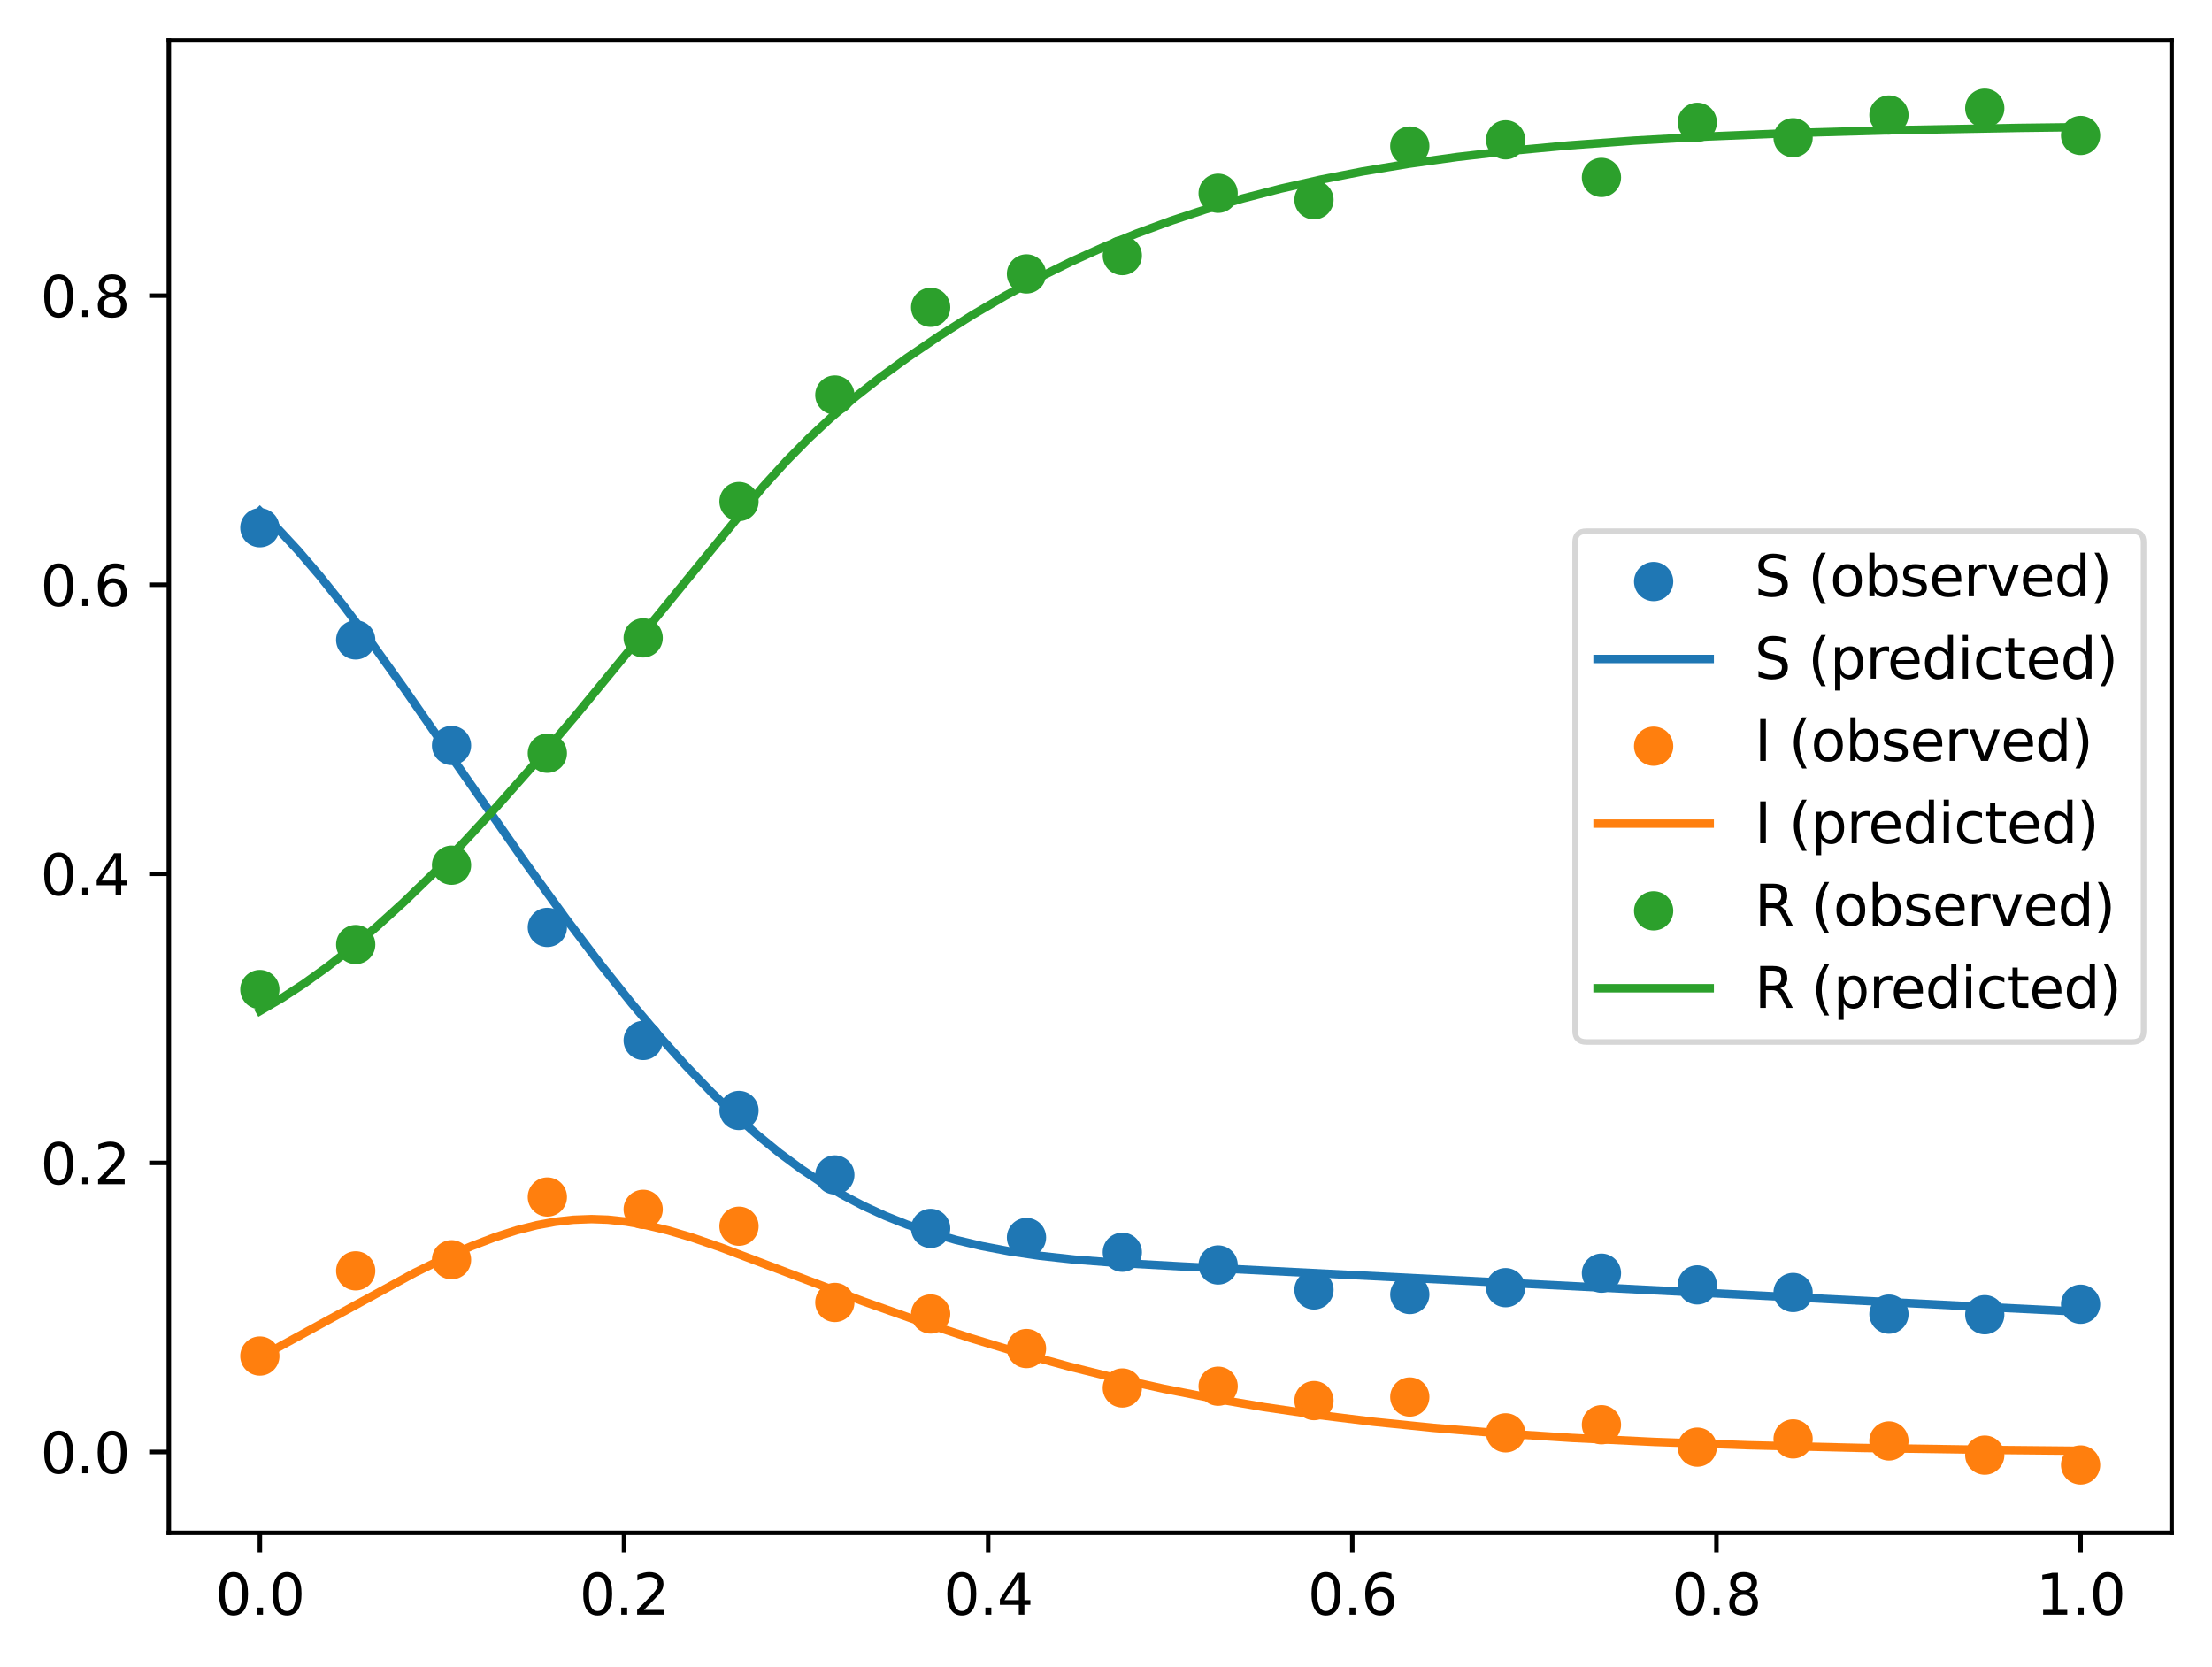 <?xml version="1.0" encoding="utf-8" standalone="no"?>
<!DOCTYPE svg PUBLIC "-//W3C//DTD SVG 1.1//EN"
  "http://www.w3.org/Graphics/SVG/1.1/DTD/svg11.dtd">
<svg xmlns:xlink="http://www.w3.org/1999/xlink" width="394.423pt" height="297.19pt" viewBox="0 0 394.423 297.19" xmlns="http://www.w3.org/2000/svg" version="1.1">
 <defs>
  <style type="text/css">*{stroke-linejoin: round; stroke-linecap: butt}</style>
 </defs>
 <g id="figure_1">
  <g id="patch_1">
   <path d="M 0 297.19 
L 394.423 297.19 
L 394.423 0 
L 0 0 
z
" style="fill: #ffffff"/>
  </g>
  <g id="axes_1">
   <g id="patch_2">
    <path d="M 30.103 273.312 
L 387.223 273.312 
L 387.223 7.2 
L 30.103 7.2 
z
" style="fill: #ffffff"/>
   </g>
   <g id="PathCollection_1">
    <defs>
     <path id="mb58a5ef5f8" d="M 0 3 
C 0.796 3 1.559 2.684 2.121 2.121 
C 2.684 1.559 3 0.796 3 0 
C 3 -0.796 2.684 -1.559 2.121 -2.121 
C 1.559 -2.684 0.796 -3 0 -3 
C -0.796 -3 -1.559 -2.684 -2.121 -2.121 
C -2.684 -1.559 -3 -0.796 -3 0 
C -3 0.796 -2.684 1.559 -2.121 2.121 
C -1.559 2.684 -0.796 3 0 3 
z
" style="stroke: #1f77b4"/>
    </defs>
    <g clip-path="url(#p9990502396)">
     <use xlink:href="#mb58a5ef5f8" x="46.336" y="94.101" style="fill: #1f77b4; stroke: #1f77b4"/>
     <use xlink:href="#mb58a5ef5f8" x="63.423" y="114.104" style="fill: #1f77b4; stroke: #1f77b4"/>
     <use xlink:href="#mb58a5ef5f8" x="80.51" y="132.926" style="fill: #1f77b4; stroke: #1f77b4"/>
     <use xlink:href="#mb58a5ef5f8" x="97.597" y="165.36" style="fill: #1f77b4; stroke: #1f77b4"/>
     <use xlink:href="#mb58a5ef5f8" x="114.684" y="185.513" style="fill: #1f77b4; stroke: #1f77b4"/>
     <use xlink:href="#mb58a5ef5f8" x="131.771" y="198.008" style="fill: #1f77b4; stroke: #1f77b4"/>
     <use xlink:href="#mb58a5ef5f8" x="148.858" y="209.494" style="fill: #1f77b4; stroke: #1f77b4"/>
     <use xlink:href="#mb58a5ef5f8" x="165.945" y="219.031" style="fill: #1f77b4; stroke: #1f77b4"/>
     <use xlink:href="#mb58a5ef5f8" x="183.033" y="220.651" style="fill: #1f77b4; stroke: #1f77b4"/>
     <use xlink:href="#mb58a5ef5f8" x="200.12" y="223.286" style="fill: #1f77b4; stroke: #1f77b4"/>
     <use xlink:href="#mb58a5ef5f8" x="217.207" y="225.556" style="fill: #1f77b4; stroke: #1f77b4"/>
     <use xlink:href="#mb58a5ef5f8" x="234.294" y="230.004" style="fill: #1f77b4; stroke: #1f77b4"/>
     <use xlink:href="#mb58a5ef5f8" x="251.381" y="230.821" style="fill: #1f77b4; stroke: #1f77b4"/>
     <use xlink:href="#mb58a5ef5f8" x="268.468" y="229.602" style="fill: #1f77b4; stroke: #1f77b4"/>
     <use xlink:href="#mb58a5ef5f8" x="285.555" y="227.019" style="fill: #1f77b4; stroke: #1f77b4"/>
     <use xlink:href="#mb58a5ef5f8" x="302.642" y="229.109" style="fill: #1f77b4; stroke: #1f77b4"/>
     <use xlink:href="#mb58a5ef5f8" x="319.729" y="230.462" style="fill: #1f77b4; stroke: #1f77b4"/>
     <use xlink:href="#mb58a5ef5f8" x="336.816" y="234.32" style="fill: #1f77b4; stroke: #1f77b4"/>
     <use xlink:href="#mb58a5ef5f8" x="353.903" y="234.422" style="fill: #1f77b4; stroke: #1f77b4"/>
     <use xlink:href="#mb58a5ef5f8" x="370.99" y="232.556" style="fill: #1f77b4; stroke: #1f77b4"/>
    </g>
   </g>
   <g id="PathCollection_2">
    <defs>
     <path id="m271d9d4bf7" d="M 0 3 
C 0.796 3 1.559 2.684 2.121 2.121 
C 2.684 1.559 3 0.796 3 0 
C 3 -0.796 2.684 -1.559 2.121 -2.121 
C 1.559 -2.684 0.796 -3 0 -3 
C -0.796 -3 -1.559 -2.684 -2.121 -2.121 
C -2.684 -1.559 -3 -0.796 -3 0 
C -3 0.796 -2.684 1.559 -2.121 2.121 
C -1.559 2.684 -0.796 3 0 3 
z
" style="stroke: #ff7f0e"/>
    </defs>
    <g clip-path="url(#p9990502396)">
     <use xlink:href="#m271d9d4bf7" x="46.336" y="241.79" style="fill: #ff7f0e; stroke: #ff7f0e"/>
     <use xlink:href="#m271d9d4bf7" x="63.423" y="226.599" style="fill: #ff7f0e; stroke: #ff7f0e"/>
     <use xlink:href="#m271d9d4bf7" x="80.51" y="224.622" style="fill: #ff7f0e; stroke: #ff7f0e"/>
     <use xlink:href="#m271d9d4bf7" x="97.597" y="213.432" style="fill: #ff7f0e; stroke: #ff7f0e"/>
     <use xlink:href="#m271d9d4bf7" x="114.684" y="215.63" style="fill: #ff7f0e; stroke: #ff7f0e"/>
     <use xlink:href="#m271d9d4bf7" x="131.771" y="218.639" style="fill: #ff7f0e; stroke: #ff7f0e"/>
     <use xlink:href="#m271d9d4bf7" x="148.858" y="232.237" style="fill: #ff7f0e; stroke: #ff7f0e"/>
     <use xlink:href="#m271d9d4bf7" x="165.945" y="234.294" style="fill: #ff7f0e; stroke: #ff7f0e"/>
     <use xlink:href="#m271d9d4bf7" x="183.033" y="240.456" style="fill: #ff7f0e; stroke: #ff7f0e"/>
     <use xlink:href="#m271d9d4bf7" x="200.12" y="247.489" style="fill: #ff7f0e; stroke: #ff7f0e"/>
     <use xlink:href="#m271d9d4bf7" x="217.207" y="247.172" style="fill: #ff7f0e; stroke: #ff7f0e"/>
     <use xlink:href="#m271d9d4bf7" x="234.294" y="249.737" style="fill: #ff7f0e; stroke: #ff7f0e"/>
     <use xlink:href="#m271d9d4bf7" x="251.381" y="249.096" style="fill: #ff7f0e; stroke: #ff7f0e"/>
     <use xlink:href="#m271d9d4bf7" x="268.468" y="255.484" style="fill: #ff7f0e; stroke: #ff7f0e"/>
     <use xlink:href="#m271d9d4bf7" x="285.555" y="254.04" style="fill: #ff7f0e; stroke: #ff7f0e"/>
     <use xlink:href="#m271d9d4bf7" x="302.642" y="258.038" style="fill: #ff7f0e; stroke: #ff7f0e"/>
     <use xlink:href="#m271d9d4bf7" x="319.729" y="256.568" style="fill: #ff7f0e; stroke: #ff7f0e"/>
     <use xlink:href="#m271d9d4bf7" x="336.816" y="256.931" style="fill: #ff7f0e; stroke: #ff7f0e"/>
     <use xlink:href="#m271d9d4bf7" x="353.903" y="259.461" style="fill: #ff7f0e; stroke: #ff7f0e"/>
     <use xlink:href="#m271d9d4bf7" x="370.99" y="261.216" style="fill: #ff7f0e; stroke: #ff7f0e"/>
    </g>
   </g>
   <g id="PathCollection_3">
    <defs>
     <path id="m3d29467f10" d="M 0 3 
C 0.796 3 1.559 2.684 2.121 2.121 
C 2.684 1.559 3 0.796 3 0 
C 3 -0.796 2.684 -1.559 2.121 -2.121 
C 1.559 -2.684 0.796 -3 0 -3 
C -0.796 -3 -1.559 -2.684 -2.121 -2.121 
C -2.684 -1.559 -3 -0.796 -3 0 
C -3 0.796 -2.684 1.559 -2.121 2.121 
C -1.559 2.684 -0.796 3 0 3 
z
" style="stroke: #2ca02c"/>
    </defs>
    <g clip-path="url(#p9990502396)">
     <use xlink:href="#m3d29467f10" x="46.336" y="176.444" style="fill: #2ca02c; stroke: #2ca02c"/>
     <use xlink:href="#m3d29467f10" x="63.423" y="168.42" style="fill: #2ca02c; stroke: #2ca02c"/>
     <use xlink:href="#m3d29467f10" x="80.51" y="154.27" style="fill: #2ca02c; stroke: #2ca02c"/>
     <use xlink:href="#m3d29467f10" x="97.597" y="134.313" style="fill: #2ca02c; stroke: #2ca02c"/>
     <use xlink:href="#m3d29467f10" x="114.684" y="113.742" style="fill: #2ca02c; stroke: #2ca02c"/>
     <use xlink:href="#m3d29467f10" x="131.771" y="89.425" style="fill: #2ca02c; stroke: #2ca02c"/>
     <use xlink:href="#m3d29467f10" x="148.858" y="70.435" style="fill: #2ca02c; stroke: #2ca02c"/>
     <use xlink:href="#m3d29467f10" x="165.945" y="54.798" style="fill: #2ca02c; stroke: #2ca02c"/>
     <use xlink:href="#m3d29467f10" x="183.033" y="48.843" style="fill: #2ca02c; stroke: #2ca02c"/>
     <use xlink:href="#m3d29467f10" x="200.12" y="45.577" style="fill: #2ca02c; stroke: #2ca02c"/>
     <use xlink:href="#m3d29467f10" x="217.207" y="34.461" style="fill: #2ca02c; stroke: #2ca02c"/>
     <use xlink:href="#m3d29467f10" x="234.294" y="35.632" style="fill: #2ca02c; stroke: #2ca02c"/>
     <use xlink:href="#m3d29467f10" x="251.381" y="26.044" style="fill: #2ca02c; stroke: #2ca02c"/>
     <use xlink:href="#m3d29467f10" x="268.468" y="24.934" style="fill: #2ca02c; stroke: #2ca02c"/>
     <use xlink:href="#m3d29467f10" x="285.555" y="31.639" style="fill: #2ca02c; stroke: #2ca02c"/>
     <use xlink:href="#m3d29467f10" x="302.642" y="21.808" style="fill: #2ca02c; stroke: #2ca02c"/>
     <use xlink:href="#m3d29467f10" x="319.729" y="24.56" style="fill: #2ca02c; stroke: #2ca02c"/>
     <use xlink:href="#m3d29467f10" x="336.816" y="20.51" style="fill: #2ca02c; stroke: #2ca02c"/>
     <use xlink:href="#m3d29467f10" x="353.903" y="19.296" style="fill: #2ca02c; stroke: #2ca02c"/>
     <use xlink:href="#m3d29467f10" x="370.99" y="24.157" style="fill: #2ca02c; stroke: #2ca02c"/>
    </g>
   </g>
   <g id="matplotlib.axis_1">
    <g id="xtick_1">
     <g id="line2d_1">
      <defs>
       <path id="m697de245fb" d="M 0 0 
L 0 3.5 
" style="stroke: #000000; stroke-width: 0.8"/>
      </defs>
      <g>
       <use xlink:href="#m697de245fb" x="46.336" y="273.312" style="stroke: #000000; stroke-width: 0.8"/>
      </g>
     </g>
     <g id="text_1">
      <!-- 0.0 -->
      <g transform="translate(38.384 287.91) scale(0.1 -0.1)">
       <defs>
        <path id="DejaVuSans-30" d="M 2034 4250 
Q 1547 4250 1301 3770 
Q 1056 3291 1056 2328 
Q 1056 1369 1301 889 
Q 1547 409 2034 409 
Q 2525 409 2770 889 
Q 3016 1369 3016 2328 
Q 3016 3291 2770 3770 
Q 2525 4250 2034 4250 
z
M 2034 4750 
Q 2819 4750 3233 4129 
Q 3647 3509 3647 2328 
Q 3647 1150 3233 529 
Q 2819 -91 2034 -91 
Q 1250 -91 836 529 
Q 422 1150 422 2328 
Q 422 3509 836 4129 
Q 1250 4750 2034 4750 
z
" transform="scale(0.016)"/>
        <path id="DejaVuSans-2e" d="M 684 794 
L 1344 794 
L 1344 0 
L 684 0 
L 684 794 
z
" transform="scale(0.016)"/>
       </defs>
       <use xlink:href="#DejaVuSans-30"/>
       <use xlink:href="#DejaVuSans-2e" x="63.623"/>
       <use xlink:href="#DejaVuSans-30" x="95.41"/>
      </g>
     </g>
    </g>
    <g id="xtick_2">
     <g id="line2d_2">
      <g>
       <use xlink:href="#m697de245fb" x="111.267" y="273.312" style="stroke: #000000; stroke-width: 0.8"/>
      </g>
     </g>
     <g id="text_2">
      <!-- 0.2 -->
      <g transform="translate(103.315 287.91) scale(0.1 -0.1)">
       <defs>
        <path id="DejaVuSans-32" d="M 1228 531 
L 3431 531 
L 3431 0 
L 469 0 
L 469 531 
Q 828 903 1448 1529 
Q 2069 2156 2228 2338 
Q 2531 2678 2651 2914 
Q 2772 3150 2772 3378 
Q 2772 3750 2511 3984 
Q 2250 4219 1831 4219 
Q 1534 4219 1204 4116 
Q 875 4013 500 3803 
L 500 4441 
Q 881 4594 1212 4672 
Q 1544 4750 1819 4750 
Q 2544 4750 2975 4387 
Q 3406 4025 3406 3419 
Q 3406 3131 3298 2873 
Q 3191 2616 2906 2266 
Q 2828 2175 2409 1742 
Q 1991 1309 1228 531 
z
" transform="scale(0.016)"/>
       </defs>
       <use xlink:href="#DejaVuSans-30"/>
       <use xlink:href="#DejaVuSans-2e" x="63.623"/>
       <use xlink:href="#DejaVuSans-32" x="95.41"/>
      </g>
     </g>
    </g>
    <g id="xtick_3">
     <g id="line2d_3">
      <g>
       <use xlink:href="#m697de245fb" x="176.198" y="273.312" style="stroke: #000000; stroke-width: 0.8"/>
      </g>
     </g>
     <g id="text_3">
      <!-- 0.4 -->
      <g transform="translate(168.246 287.91) scale(0.1 -0.1)">
       <defs>
        <path id="DejaVuSans-34" d="M 2419 4116 
L 825 1625 
L 2419 1625 
L 2419 4116 
z
M 2253 4666 
L 3047 4666 
L 3047 1625 
L 3713 1625 
L 3713 1100 
L 3047 1100 
L 3047 0 
L 2419 0 
L 2419 1100 
L 313 1100 
L 313 1709 
L 2253 4666 
z
" transform="scale(0.016)"/>
       </defs>
       <use xlink:href="#DejaVuSans-30"/>
       <use xlink:href="#DejaVuSans-2e" x="63.623"/>
       <use xlink:href="#DejaVuSans-34" x="95.41"/>
      </g>
     </g>
    </g>
    <g id="xtick_4">
     <g id="line2d_4">
      <g>
       <use xlink:href="#m697de245fb" x="241.129" y="273.312" style="stroke: #000000; stroke-width: 0.8"/>
      </g>
     </g>
     <g id="text_4">
      <!-- 0.6 -->
      <g transform="translate(233.177 287.91) scale(0.1 -0.1)">
       <defs>
        <path id="DejaVuSans-36" d="M 2113 2584 
Q 1688 2584 1439 2293 
Q 1191 2003 1191 1497 
Q 1191 994 1439 701 
Q 1688 409 2113 409 
Q 2538 409 2786 701 
Q 3034 994 3034 1497 
Q 3034 2003 2786 2293 
Q 2538 2584 2113 2584 
z
M 3366 4563 
L 3366 3988 
Q 3128 4100 2886 4159 
Q 2644 4219 2406 4219 
Q 1781 4219 1451 3797 
Q 1122 3375 1075 2522 
Q 1259 2794 1537 2939 
Q 1816 3084 2150 3084 
Q 2853 3084 3261 2657 
Q 3669 2231 3669 1497 
Q 3669 778 3244 343 
Q 2819 -91 2113 -91 
Q 1303 -91 875 529 
Q 447 1150 447 2328 
Q 447 3434 972 4092 
Q 1497 4750 2381 4750 
Q 2619 4750 2861 4703 
Q 3103 4656 3366 4563 
z
" transform="scale(0.016)"/>
       </defs>
       <use xlink:href="#DejaVuSans-30"/>
       <use xlink:href="#DejaVuSans-2e" x="63.623"/>
       <use xlink:href="#DejaVuSans-36" x="95.41"/>
      </g>
     </g>
    </g>
    <g id="xtick_5">
     <g id="line2d_5">
      <g>
       <use xlink:href="#m697de245fb" x="306.059" y="273.312" style="stroke: #000000; stroke-width: 0.8"/>
      </g>
     </g>
     <g id="text_5">
      <!-- 0.8 -->
      <g transform="translate(298.108 287.91) scale(0.1 -0.1)">
       <defs>
        <path id="DejaVuSans-38" d="M 2034 2216 
Q 1584 2216 1326 1975 
Q 1069 1734 1069 1313 
Q 1069 891 1326 650 
Q 1584 409 2034 409 
Q 2484 409 2743 651 
Q 3003 894 3003 1313 
Q 3003 1734 2745 1975 
Q 2488 2216 2034 2216 
z
M 1403 2484 
Q 997 2584 770 2862 
Q 544 3141 544 3541 
Q 544 4100 942 4425 
Q 1341 4750 2034 4750 
Q 2731 4750 3128 4425 
Q 3525 4100 3525 3541 
Q 3525 3141 3298 2862 
Q 3072 2584 2669 2484 
Q 3125 2378 3379 2068 
Q 3634 1759 3634 1313 
Q 3634 634 3220 271 
Q 2806 -91 2034 -91 
Q 1263 -91 848 271 
Q 434 634 434 1313 
Q 434 1759 690 2068 
Q 947 2378 1403 2484 
z
M 1172 3481 
Q 1172 3119 1398 2916 
Q 1625 2713 2034 2713 
Q 2441 2713 2670 2916 
Q 2900 3119 2900 3481 
Q 2900 3844 2670 4047 
Q 2441 4250 2034 4250 
Q 1625 4250 1398 4047 
Q 1172 3844 1172 3481 
z
" transform="scale(0.016)"/>
       </defs>
       <use xlink:href="#DejaVuSans-30"/>
       <use xlink:href="#DejaVuSans-2e" x="63.623"/>
       <use xlink:href="#DejaVuSans-38" x="95.41"/>
      </g>
     </g>
    </g>
    <g id="xtick_6">
     <g id="line2d_6">
      <g>
       <use xlink:href="#m697de245fb" x="370.99" y="273.312" style="stroke: #000000; stroke-width: 0.8"/>
      </g>
     </g>
     <g id="text_6">
      <!-- 1.0 -->
      <g transform="translate(363.039 287.91) scale(0.1 -0.1)">
       <defs>
        <path id="DejaVuSans-31" d="M 794 531 
L 1825 531 
L 1825 4091 
L 703 3866 
L 703 4441 
L 1819 4666 
L 2450 4666 
L 2450 531 
L 3481 531 
L 3481 0 
L 794 0 
L 794 531 
z
" transform="scale(0.016)"/>
       </defs>
       <use xlink:href="#DejaVuSans-31"/>
       <use xlink:href="#DejaVuSans-2e" x="63.623"/>
       <use xlink:href="#DejaVuSans-30" x="95.41"/>
      </g>
     </g>
    </g>
   </g>
   <g id="matplotlib.axis_2">
    <g id="ytick_1">
     <g id="line2d_7">
      <defs>
       <path id="m62c4aadd30" d="M 0 0 
L -3.5 0 
" style="stroke: #000000; stroke-width: 0.8"/>
      </defs>
      <g>
       <use xlink:href="#m62c4aadd30" x="30.103" y="258.894" style="stroke: #000000; stroke-width: 0.8"/>
      </g>
     </g>
     <g id="text_7">
      <!-- 0.0 -->
      <g transform="translate(7.2 262.693) scale(0.1 -0.1)">
       <use xlink:href="#DejaVuSans-30"/>
       <use xlink:href="#DejaVuSans-2e" x="63.623"/>
       <use xlink:href="#DejaVuSans-30" x="95.41"/>
      </g>
     </g>
    </g>
    <g id="ytick_2">
     <g id="line2d_8">
      <g>
       <use xlink:href="#m62c4aadd30" x="30.103" y="207.35" style="stroke: #000000; stroke-width: 0.8"/>
      </g>
     </g>
     <g id="text_8">
      <!-- 0.2 -->
      <g transform="translate(7.2 211.149) scale(0.1 -0.1)">
       <use xlink:href="#DejaVuSans-30"/>
       <use xlink:href="#DejaVuSans-2e" x="63.623"/>
       <use xlink:href="#DejaVuSans-32" x="95.41"/>
      </g>
     </g>
    </g>
    <g id="ytick_3">
     <g id="line2d_9">
      <g>
       <use xlink:href="#m62c4aadd30" x="30.103" y="155.806" style="stroke: #000000; stroke-width: 0.8"/>
      </g>
     </g>
     <g id="text_9">
      <!-- 0.4 -->
      <g transform="translate(7.2 159.606) scale(0.1 -0.1)">
       <use xlink:href="#DejaVuSans-30"/>
       <use xlink:href="#DejaVuSans-2e" x="63.623"/>
       <use xlink:href="#DejaVuSans-34" x="95.41"/>
      </g>
     </g>
    </g>
    <g id="ytick_4">
     <g id="line2d_10">
      <g>
       <use xlink:href="#m62c4aadd30" x="30.103" y="104.263" style="stroke: #000000; stroke-width: 0.8"/>
      </g>
     </g>
     <g id="text_10">
      <!-- 0.6 -->
      <g transform="translate(7.2 108.062) scale(0.1 -0.1)">
       <use xlink:href="#DejaVuSans-30"/>
       <use xlink:href="#DejaVuSans-2e" x="63.623"/>
       <use xlink:href="#DejaVuSans-36" x="95.41"/>
      </g>
     </g>
    </g>
    <g id="ytick_5">
     <g id="line2d_11">
      <g>
       <use xlink:href="#m62c4aadd30" x="30.103" y="52.719" style="stroke: #000000; stroke-width: 0.8"/>
      </g>
     </g>
     <g id="text_11">
      <!-- 0.8 -->
      <g transform="translate(7.2 56.518) scale(0.1 -0.1)">
       <use xlink:href="#DejaVuSans-30"/>
       <use xlink:href="#DejaVuSans-2e" x="63.623"/>
       <use xlink:href="#DejaVuSans-38" x="95.41"/>
      </g>
     </g>
    </g>
   </g>
   <g id="line2d_12">
    <path d="M 46.336 91.129 
L 49.586 94.325 
L 53.16 98.178 
L 57.06 102.738 
L 61.285 108.034 
L 66.16 114.518 
L 72.009 122.682 
L 81.759 136.74 
L 93.783 153.96 
L 100.932 163.824 
L 107.107 171.974 
L 112.632 178.901 
L 117.831 185.053 
L 122.381 190.11 
L 126.931 194.834 
L 131.156 198.904 
L 135.055 202.375 
L 138.955 205.559 
L 142.855 208.444 
L 146.43 210.818 
L 150.004 212.94 
L 153.904 214.989 
L 157.804 216.782 
L 161.704 218.34 
L 165.928 219.787 
L 170.478 221.095 
L 175.028 222.171 
L 179.902 223.102 
L 185.427 223.92 
L 191.602 224.598 
L 199.076 225.177 
L 210.775 225.821 
L 350.517 232.873 
L 370.99 233.887 
L 370.99 233.887 
" clip-path="url(#p9990502396)" style="fill: none; stroke: #1f77b4; stroke-width: 1.5; stroke-linecap: square"/>
   </g>
   <g id="line2d_13">
    <path d="M 46.336 242.023 
L 73.959 226.934 
L 79.484 224.221 
L 84.033 222.217 
L 88.258 220.599 
L 92.158 219.352 
L 95.733 218.451 
L 98.983 217.856 
L 102.232 217.496 
L 105.482 217.375 
L 108.407 217.478 
L 111.657 217.824 
L 115.232 218.452 
L 119.131 219.389 
L 123.356 220.643 
L 128.556 222.435 
L 136.68 225.516 
L 153.904 232.033 
L 163.978 235.602 
L 173.078 238.591 
L 181.852 241.242 
L 190.627 243.658 
L 199.076 245.756 
L 207.526 247.63 
L 216.3 249.348 
L 225.4 250.896 
L 234.824 252.27 
L 244.898 253.508 
L 255.623 254.597 
L 267.322 255.556 
L 280.321 256.393 
L 294.945 257.105 
L 311.844 257.699 
L 331.993 258.18 
L 357.341 258.553 
L 370.99 258.684 
L 370.99 258.684 
" clip-path="url(#p9990502396)" style="fill: none; stroke: #ff7f0e; stroke-width: 1.5; stroke-linecap: square"/>
   </g>
   <g id="line2d_14">
    <path d="M 46.336 180.267 
L 50.236 177.986 
L 54.135 175.443 
L 58.36 172.41 
L 62.585 169.104 
L 67.135 165.26 
L 72.009 160.838 
L 77.209 155.806 
L 82.734 150.139 
L 88.583 143.823 
L 95.083 136.48 
L 102.557 127.694 
L 111.657 116.641 
L 136.03 86.814 
L 140.255 82.175 
L 144.155 78.212 
L 148.054 74.578 
L 152.279 70.967 
L 156.829 67.39 
L 161.704 63.839 
L 167.553 59.863 
L 173.403 56.159 
L 179.252 52.729 
L 185.102 49.57 
L 190.952 46.676 
L 196.801 44.038 
L 202.651 41.644 
L 208.826 39.365 
L 215 37.325 
L 221.5 35.414 
L 228.324 33.647 
L 235.474 32.031 
L 242.948 30.571 
L 251.073 29.218 
L 259.847 27.992 
L 269.272 26.905 
L 279.671 25.934 
L 291.37 25.075 
L 304.37 24.347 
L 319.644 23.72 
L 337.842 23.206 
L 360.266 22.803 
L 370.99 22.671 
L 370.99 22.671 
" clip-path="url(#p9990502396)" style="fill: none; stroke: #2ca02c; stroke-width: 1.5; stroke-linecap: square"/>
   </g>
   <g id="patch_3">
    <path d="M 30.103 273.312 
L 30.103 7.2 
" style="fill: none; stroke: #000000; stroke-width: 0.8; stroke-linejoin: miter; stroke-linecap: square"/>
   </g>
   <g id="patch_4">
    <path d="M 387.223 273.312 
L 387.223 7.2 
" style="fill: none; stroke: #000000; stroke-width: 0.8; stroke-linejoin: miter; stroke-linecap: square"/>
   </g>
   <g id="patch_5">
    <path d="M 30.103 273.312 
L 387.223 273.312 
" style="fill: none; stroke: #000000; stroke-width: 0.8; stroke-linejoin: miter; stroke-linecap: square"/>
   </g>
   <g id="patch_6">
    <path d="M 30.103 7.2 
L 387.223 7.2 
" style="fill: none; stroke: #000000; stroke-width: 0.8; stroke-linejoin: miter; stroke-linecap: square"/>
   </g>
   <g id="legend_1">
    <g id="patch_7">
     <path d="M 282.859 185.79 
L 380.223 185.79 
Q 382.223 185.79 382.223 183.79 
L 382.223 96.722 
Q 382.223 94.722 380.223 94.722 
L 282.859 94.722 
Q 280.859 94.722 280.859 96.722 
L 280.859 183.79 
Q 280.859 185.79 282.859 185.79 
z
" style="fill: #ffffff; opacity: 0.8; stroke: #cccccc; stroke-linejoin: miter"/>
    </g>
    <g id="PathCollection_4">
     <g>
      <use xlink:href="#mb58a5ef5f8" x="294.859" y="103.695" style="fill: #1f77b4; stroke: #1f77b4"/>
     </g>
    </g>
    <g id="text_12">
     <!-- S (observed) -->
     <g transform="translate(312.859 106.32) scale(0.1 -0.1)">
      <defs>
       <path id="DejaVuSans-53" d="M 3425 4513 
L 3425 3897 
Q 3066 4069 2747 4153 
Q 2428 4238 2131 4238 
Q 1616 4238 1336 4038 
Q 1056 3838 1056 3469 
Q 1056 3159 1242 3001 
Q 1428 2844 1947 2747 
L 2328 2669 
Q 3034 2534 3370 2195 
Q 3706 1856 3706 1288 
Q 3706 609 3251 259 
Q 2797 -91 1919 -91 
Q 1588 -91 1214 -16 
Q 841 59 441 206 
L 441 856 
Q 825 641 1194 531 
Q 1563 422 1919 422 
Q 2459 422 2753 634 
Q 3047 847 3047 1241 
Q 3047 1584 2836 1778 
Q 2625 1972 2144 2069 
L 1759 2144 
Q 1053 2284 737 2584 
Q 422 2884 422 3419 
Q 422 4038 858 4394 
Q 1294 4750 2059 4750 
Q 2388 4750 2728 4690 
Q 3069 4631 3425 4513 
z
" transform="scale(0.016)"/>
       <path id="DejaVuSans-20" transform="scale(0.016)"/>
       <path id="DejaVuSans-28" d="M 1984 4856 
Q 1566 4138 1362 3434 
Q 1159 2731 1159 2009 
Q 1159 1288 1364 580 
Q 1569 -128 1984 -844 
L 1484 -844 
Q 1016 -109 783 600 
Q 550 1309 550 2009 
Q 550 2706 781 3412 
Q 1013 4119 1484 4856 
L 1984 4856 
z
" transform="scale(0.016)"/>
       <path id="DejaVuSans-6f" d="M 1959 3097 
Q 1497 3097 1228 2736 
Q 959 2375 959 1747 
Q 959 1119 1226 758 
Q 1494 397 1959 397 
Q 2419 397 2687 759 
Q 2956 1122 2956 1747 
Q 2956 2369 2687 2733 
Q 2419 3097 1959 3097 
z
M 1959 3584 
Q 2709 3584 3137 3096 
Q 3566 2609 3566 1747 
Q 3566 888 3137 398 
Q 2709 -91 1959 -91 
Q 1206 -91 779 398 
Q 353 888 353 1747 
Q 353 2609 779 3096 
Q 1206 3584 1959 3584 
z
" transform="scale(0.016)"/>
       <path id="DejaVuSans-62" d="M 3116 1747 
Q 3116 2381 2855 2742 
Q 2594 3103 2138 3103 
Q 1681 3103 1420 2742 
Q 1159 2381 1159 1747 
Q 1159 1113 1420 752 
Q 1681 391 2138 391 
Q 2594 391 2855 752 
Q 3116 1113 3116 1747 
z
M 1159 2969 
Q 1341 3281 1617 3432 
Q 1894 3584 2278 3584 
Q 2916 3584 3314 3078 
Q 3713 2572 3713 1747 
Q 3713 922 3314 415 
Q 2916 -91 2278 -91 
Q 1894 -91 1617 61 
Q 1341 213 1159 525 
L 1159 0 
L 581 0 
L 581 4863 
L 1159 4863 
L 1159 2969 
z
" transform="scale(0.016)"/>
       <path id="DejaVuSans-73" d="M 2834 3397 
L 2834 2853 
Q 2591 2978 2328 3040 
Q 2066 3103 1784 3103 
Q 1356 3103 1142 2972 
Q 928 2841 928 2578 
Q 928 2378 1081 2264 
Q 1234 2150 1697 2047 
L 1894 2003 
Q 2506 1872 2764 1633 
Q 3022 1394 3022 966 
Q 3022 478 2636 193 
Q 2250 -91 1575 -91 
Q 1294 -91 989 -36 
Q 684 19 347 128 
L 347 722 
Q 666 556 975 473 
Q 1284 391 1588 391 
Q 1994 391 2212 530 
Q 2431 669 2431 922 
Q 2431 1156 2273 1281 
Q 2116 1406 1581 1522 
L 1381 1569 
Q 847 1681 609 1914 
Q 372 2147 372 2553 
Q 372 3047 722 3315 
Q 1072 3584 1716 3584 
Q 2034 3584 2315 3537 
Q 2597 3491 2834 3397 
z
" transform="scale(0.016)"/>
       <path id="DejaVuSans-65" d="M 3597 1894 
L 3597 1613 
L 953 1613 
Q 991 1019 1311 708 
Q 1631 397 2203 397 
Q 2534 397 2845 478 
Q 3156 559 3463 722 
L 3463 178 
Q 3153 47 2828 -22 
Q 2503 -91 2169 -91 
Q 1331 -91 842 396 
Q 353 884 353 1716 
Q 353 2575 817 3079 
Q 1281 3584 2069 3584 
Q 2775 3584 3186 3129 
Q 3597 2675 3597 1894 
z
M 3022 2063 
Q 3016 2534 2758 2815 
Q 2500 3097 2075 3097 
Q 1594 3097 1305 2825 
Q 1016 2553 972 2059 
L 3022 2063 
z
" transform="scale(0.016)"/>
       <path id="DejaVuSans-72" d="M 2631 2963 
Q 2534 3019 2420 3045 
Q 2306 3072 2169 3072 
Q 1681 3072 1420 2755 
Q 1159 2438 1159 1844 
L 1159 0 
L 581 0 
L 581 3500 
L 1159 3500 
L 1159 2956 
Q 1341 3275 1631 3429 
Q 1922 3584 2338 3584 
Q 2397 3584 2469 3576 
Q 2541 3569 2628 3553 
L 2631 2963 
z
" transform="scale(0.016)"/>
       <path id="DejaVuSans-76" d="M 191 3500 
L 800 3500 
L 1894 563 
L 2988 3500 
L 3597 3500 
L 2284 0 
L 1503 0 
L 191 3500 
z
" transform="scale(0.016)"/>
       <path id="DejaVuSans-64" d="M 2906 2969 
L 2906 4863 
L 3481 4863 
L 3481 0 
L 2906 0 
L 2906 525 
Q 2725 213 2448 61 
Q 2172 -91 1784 -91 
Q 1150 -91 751 415 
Q 353 922 353 1747 
Q 353 2572 751 3078 
Q 1150 3584 1784 3584 
Q 2172 3584 2448 3432 
Q 2725 3281 2906 2969 
z
M 947 1747 
Q 947 1113 1208 752 
Q 1469 391 1925 391 
Q 2381 391 2643 752 
Q 2906 1113 2906 1747 
Q 2906 2381 2643 2742 
Q 2381 3103 1925 3103 
Q 1469 3103 1208 2742 
Q 947 2381 947 1747 
z
" transform="scale(0.016)"/>
       <path id="DejaVuSans-29" d="M 513 4856 
L 1013 4856 
Q 1481 4119 1714 3412 
Q 1947 2706 1947 2009 
Q 1947 1309 1714 600 
Q 1481 -109 1013 -844 
L 513 -844 
Q 928 -128 1133 580 
Q 1338 1288 1338 2009 
Q 1338 2731 1133 3434 
Q 928 4138 513 4856 
z
" transform="scale(0.016)"/>
      </defs>
      <use xlink:href="#DejaVuSans-53"/>
      <use xlink:href="#DejaVuSans-20" x="63.477"/>
      <use xlink:href="#DejaVuSans-28" x="95.264"/>
      <use xlink:href="#DejaVuSans-6f" x="134.277"/>
      <use xlink:href="#DejaVuSans-62" x="195.459"/>
      <use xlink:href="#DejaVuSans-73" x="258.936"/>
      <use xlink:href="#DejaVuSans-65" x="311.035"/>
      <use xlink:href="#DejaVuSans-72" x="372.559"/>
      <use xlink:href="#DejaVuSans-76" x="413.672"/>
      <use xlink:href="#DejaVuSans-65" x="472.852"/>
      <use xlink:href="#DejaVuSans-64" x="534.375"/>
      <use xlink:href="#DejaVuSans-29" x="597.852"/>
     </g>
    </g>
    <g id="line2d_15">
     <path d="M 284.859 117.498 
L 294.859 117.498 
L 304.859 117.498 
" style="fill: none; stroke: #1f77b4; stroke-width: 1.5; stroke-linecap: square"/>
    </g>
    <g id="text_13">
     <!-- S (predicted) -->
     <g transform="translate(312.859 120.998) scale(0.1 -0.1)">
      <defs>
       <path id="DejaVuSans-70" d="M 1159 525 
L 1159 -1331 
L 581 -1331 
L 581 3500 
L 1159 3500 
L 1159 2969 
Q 1341 3281 1617 3432 
Q 1894 3584 2278 3584 
Q 2916 3584 3314 3078 
Q 3713 2572 3713 1747 
Q 3713 922 3314 415 
Q 2916 -91 2278 -91 
Q 1894 -91 1617 61 
Q 1341 213 1159 525 
z
M 3116 1747 
Q 3116 2381 2855 2742 
Q 2594 3103 2138 3103 
Q 1681 3103 1420 2742 
Q 1159 2381 1159 1747 
Q 1159 1113 1420 752 
Q 1681 391 2138 391 
Q 2594 391 2855 752 
Q 3116 1113 3116 1747 
z
" transform="scale(0.016)"/>
       <path id="DejaVuSans-69" d="M 603 3500 
L 1178 3500 
L 1178 0 
L 603 0 
L 603 3500 
z
M 603 4863 
L 1178 4863 
L 1178 4134 
L 603 4134 
L 603 4863 
z
" transform="scale(0.016)"/>
       <path id="DejaVuSans-63" d="M 3122 3366 
L 3122 2828 
Q 2878 2963 2633 3030 
Q 2388 3097 2138 3097 
Q 1578 3097 1268 2742 
Q 959 2388 959 1747 
Q 959 1106 1268 751 
Q 1578 397 2138 397 
Q 2388 397 2633 464 
Q 2878 531 3122 666 
L 3122 134 
Q 2881 22 2623 -34 
Q 2366 -91 2075 -91 
Q 1284 -91 818 406 
Q 353 903 353 1747 
Q 353 2603 823 3093 
Q 1294 3584 2113 3584 
Q 2378 3584 2631 3529 
Q 2884 3475 3122 3366 
z
" transform="scale(0.016)"/>
       <path id="DejaVuSans-74" d="M 1172 4494 
L 1172 3500 
L 2356 3500 
L 2356 3053 
L 1172 3053 
L 1172 1153 
Q 1172 725 1289 603 
Q 1406 481 1766 481 
L 2356 481 
L 2356 0 
L 1766 0 
Q 1100 0 847 248 
Q 594 497 594 1153 
L 594 3053 
L 172 3053 
L 172 3500 
L 594 3500 
L 594 4494 
L 1172 4494 
z
" transform="scale(0.016)"/>
      </defs>
      <use xlink:href="#DejaVuSans-53"/>
      <use xlink:href="#DejaVuSans-20" x="63.477"/>
      <use xlink:href="#DejaVuSans-28" x="95.264"/>
      <use xlink:href="#DejaVuSans-70" x="134.277"/>
      <use xlink:href="#DejaVuSans-72" x="197.754"/>
      <use xlink:href="#DejaVuSans-65" x="236.617"/>
      <use xlink:href="#DejaVuSans-64" x="298.141"/>
      <use xlink:href="#DejaVuSans-69" x="361.617"/>
      <use xlink:href="#DejaVuSans-63" x="389.4"/>
      <use xlink:href="#DejaVuSans-74" x="444.381"/>
      <use xlink:href="#DejaVuSans-65" x="483.59"/>
      <use xlink:href="#DejaVuSans-64" x="545.113"/>
      <use xlink:href="#DejaVuSans-29" x="608.59"/>
     </g>
    </g>
    <g id="PathCollection_5">
     <g>
      <use xlink:href="#m271d9d4bf7" x="294.859" y="133.051" style="fill: #ff7f0e; stroke: #ff7f0e"/>
     </g>
    </g>
    <g id="text_14">
     <!-- I (observed) -->
     <g transform="translate(312.859 135.676) scale(0.1 -0.1)">
      <defs>
       <path id="DejaVuSans-49" d="M 628 4666 
L 1259 4666 
L 1259 0 
L 628 0 
L 628 4666 
z
" transform="scale(0.016)"/>
      </defs>
      <use xlink:href="#DejaVuSans-49"/>
      <use xlink:href="#DejaVuSans-20" x="29.492"/>
      <use xlink:href="#DejaVuSans-28" x="61.279"/>
      <use xlink:href="#DejaVuSans-6f" x="100.293"/>
      <use xlink:href="#DejaVuSans-62" x="161.475"/>
      <use xlink:href="#DejaVuSans-73" x="224.951"/>
      <use xlink:href="#DejaVuSans-65" x="277.051"/>
      <use xlink:href="#DejaVuSans-72" x="338.574"/>
      <use xlink:href="#DejaVuSans-76" x="379.688"/>
      <use xlink:href="#DejaVuSans-65" x="438.867"/>
      <use xlink:href="#DejaVuSans-64" x="500.391"/>
      <use xlink:href="#DejaVuSans-29" x="563.867"/>
     </g>
    </g>
    <g id="line2d_16">
     <path d="M 284.859 146.854 
L 294.859 146.854 
L 304.859 146.854 
" style="fill: none; stroke: #ff7f0e; stroke-width: 1.5; stroke-linecap: square"/>
    </g>
    <g id="text_15">
     <!-- I (predicted) -->
     <g transform="translate(312.859 150.354) scale(0.1 -0.1)">
      <use xlink:href="#DejaVuSans-49"/>
      <use xlink:href="#DejaVuSans-20" x="29.492"/>
      <use xlink:href="#DejaVuSans-28" x="61.279"/>
      <use xlink:href="#DejaVuSans-70" x="100.293"/>
      <use xlink:href="#DejaVuSans-72" x="163.77"/>
      <use xlink:href="#DejaVuSans-65" x="202.633"/>
      <use xlink:href="#DejaVuSans-64" x="264.156"/>
      <use xlink:href="#DejaVuSans-69" x="327.633"/>
      <use xlink:href="#DejaVuSans-63" x="355.416"/>
      <use xlink:href="#DejaVuSans-74" x="410.396"/>
      <use xlink:href="#DejaVuSans-65" x="449.605"/>
      <use xlink:href="#DejaVuSans-64" x="511.129"/>
      <use xlink:href="#DejaVuSans-29" x="574.605"/>
     </g>
    </g>
    <g id="PathCollection_6">
     <g>
      <use xlink:href="#m3d29467f10" x="294.859" y="162.408" style="fill: #2ca02c; stroke: #2ca02c"/>
     </g>
    </g>
    <g id="text_16">
     <!-- R (observed) -->
     <g transform="translate(312.859 165.033) scale(0.1 -0.1)">
      <defs>
       <path id="DejaVuSans-52" d="M 2841 2188 
Q 3044 2119 3236 1894 
Q 3428 1669 3622 1275 
L 4263 0 
L 3584 0 
L 2988 1197 
Q 2756 1666 2539 1819 
Q 2322 1972 1947 1972 
L 1259 1972 
L 1259 0 
L 628 0 
L 628 4666 
L 2053 4666 
Q 2853 4666 3247 4331 
Q 3641 3997 3641 3322 
Q 3641 2881 3436 2590 
Q 3231 2300 2841 2188 
z
M 1259 4147 
L 1259 2491 
L 2053 2491 
Q 2509 2491 2742 2702 
Q 2975 2913 2975 3322 
Q 2975 3731 2742 3939 
Q 2509 4147 2053 4147 
L 1259 4147 
z
" transform="scale(0.016)"/>
      </defs>
      <use xlink:href="#DejaVuSans-52"/>
      <use xlink:href="#DejaVuSans-20" x="69.482"/>
      <use xlink:href="#DejaVuSans-28" x="101.27"/>
      <use xlink:href="#DejaVuSans-6f" x="140.283"/>
      <use xlink:href="#DejaVuSans-62" x="201.465"/>
      <use xlink:href="#DejaVuSans-73" x="264.941"/>
      <use xlink:href="#DejaVuSans-65" x="317.041"/>
      <use xlink:href="#DejaVuSans-72" x="378.564"/>
      <use xlink:href="#DejaVuSans-76" x="419.678"/>
      <use xlink:href="#DejaVuSans-65" x="478.857"/>
      <use xlink:href="#DejaVuSans-64" x="540.381"/>
      <use xlink:href="#DejaVuSans-29" x="603.857"/>
     </g>
    </g>
    <g id="line2d_17">
     <path d="M 284.859 176.211 
L 294.859 176.211 
L 304.859 176.211 
" style="fill: none; stroke: #2ca02c; stroke-width: 1.5; stroke-linecap: square"/>
    </g>
    <g id="text_17">
     <!-- R (predicted) -->
     <g transform="translate(312.859 179.711) scale(0.1 -0.1)">
      <use xlink:href="#DejaVuSans-52"/>
      <use xlink:href="#DejaVuSans-20" x="69.482"/>
      <use xlink:href="#DejaVuSans-28" x="101.27"/>
      <use xlink:href="#DejaVuSans-70" x="140.283"/>
      <use xlink:href="#DejaVuSans-72" x="203.76"/>
      <use xlink:href="#DejaVuSans-65" x="242.623"/>
      <use xlink:href="#DejaVuSans-64" x="304.146"/>
      <use xlink:href="#DejaVuSans-69" x="367.623"/>
      <use xlink:href="#DejaVuSans-63" x="395.406"/>
      <use xlink:href="#DejaVuSans-74" x="450.387"/>
      <use xlink:href="#DejaVuSans-65" x="489.596"/>
      <use xlink:href="#DejaVuSans-64" x="551.119"/>
      <use xlink:href="#DejaVuSans-29" x="614.596"/>
     </g>
    </g>
   </g>
  </g>
 </g>
 <defs>
  <clipPath id="p9990502396">
   <rect x="30.103" y="7.2" width="357.12" height="266.112"/>
  </clipPath>
 </defs>
</svg>
